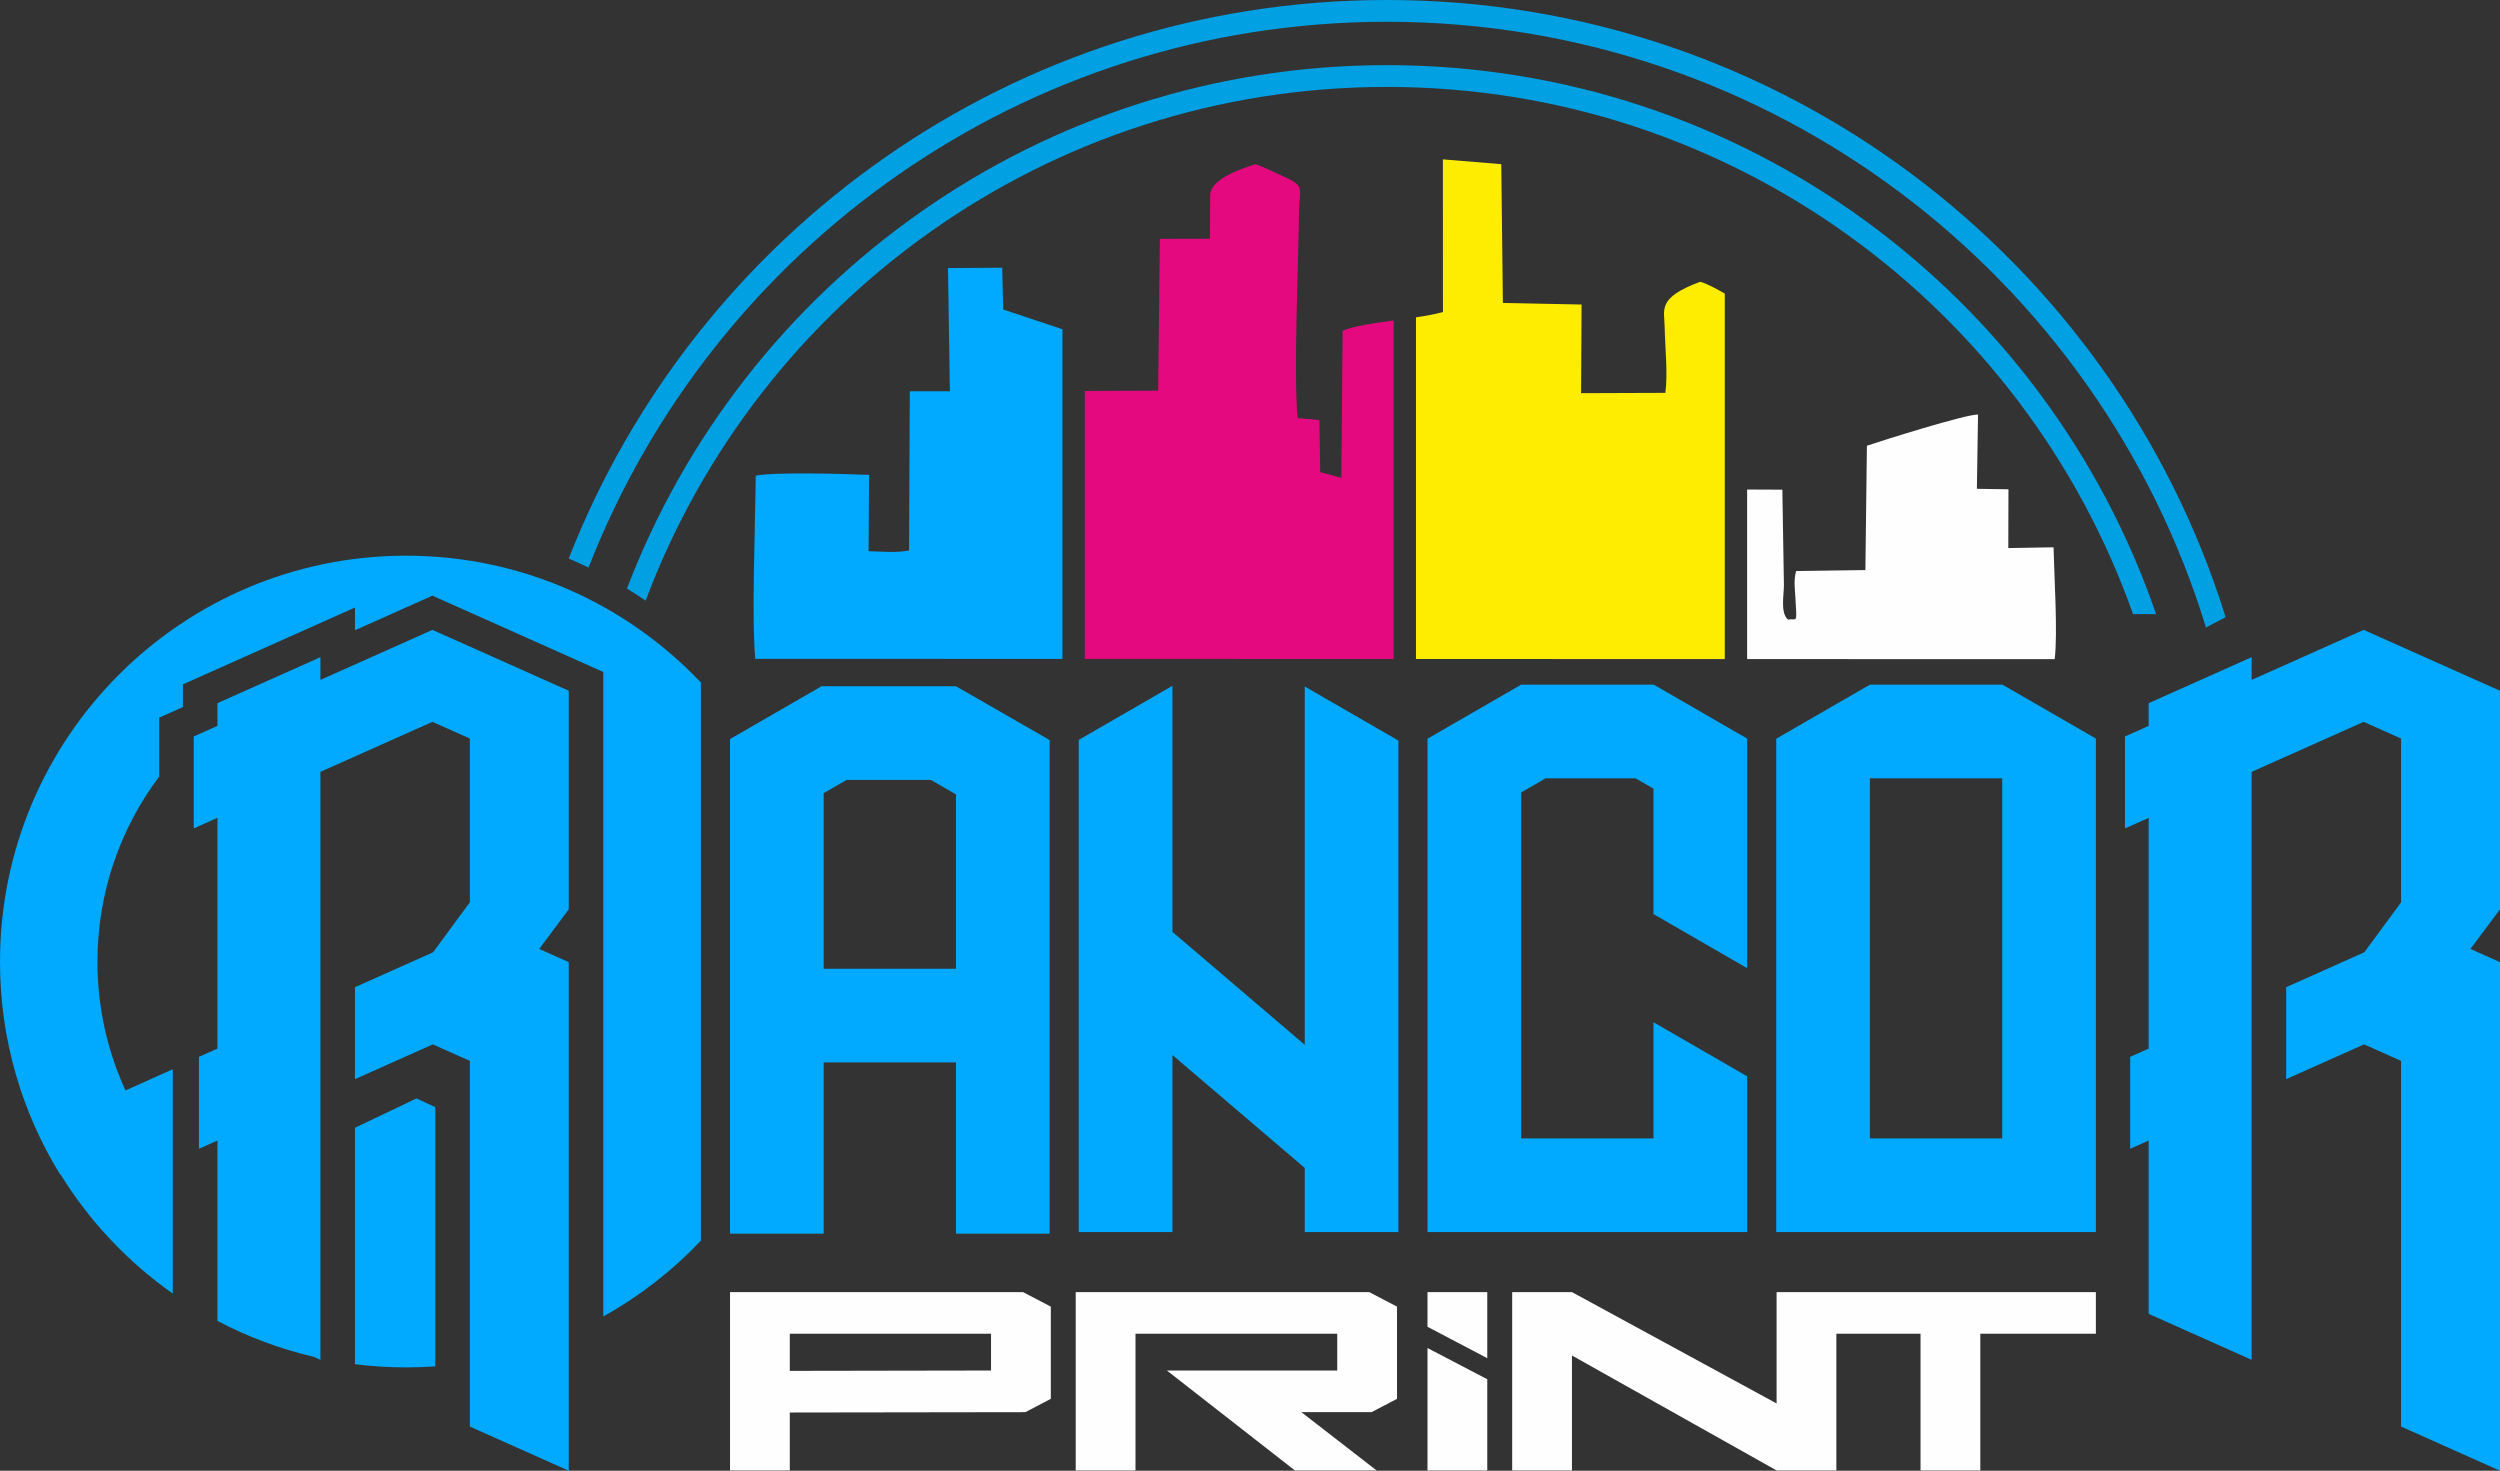 <?xml version="1.0" encoding="UTF-8"?>
<!DOCTYPE svg PUBLIC "-//W3C//DTD SVG 1.1//EN" "http://www.w3.org/Graphics/SVG/1.1/DTD/svg11.dtd">
<!-- Creator: CorelDRAW 2019 (64-Bit) -->
<svg xmlns="http://www.w3.org/2000/svg" xml:space="preserve" width="651.58mm" height="383.32mm" version="1.1" style="shape-rendering:geometricPrecision; text-rendering:geometricPrecision; image-rendering:optimizeQuality; fill-rule:evenodd; clip-rule:evenodd"
viewBox="0 0 15172.34 8925.78"
 xmlns:xlink="http://www.w3.org/1999/xlink"
 xmlns:xodm="http://www.corel.com/coreldraw/odm/2003">
 <rect x="0" y="0" width="15172.34" height="8925.78" fill="#333333" stroke="none"/>
 <defs>
  <style type="text/css">
   <![CDATA[
    .fil3 {fill:#FEFEFE}
    .fil4 {fill:#FFED00}
    .fil6 {fill:#E5097F}
    .fil0 {fill:#00A0E3}
    .fil5 {fill:#01A9FF}
    .fil1 {fill:#01A9FF}
    .fil2 {fill:#FEFEFE;fill-rule:nonzero}
   ]]>
  </style>
 </defs>
 <g id="Слой_x0020_1">
  <g id="_1676062422048">
   <g>
    <path class="fil0" d="M8416.9 0c2391.91,0 4415.43,1575.64 5090.27,3745.49l-119.2 62.8c-650.79,-2128.1 -2629.9,-3676.09 -4971.08,-3676.09 -2205.58,0 -4089.9,1373.85 -4844.92,3312.32 -39.63,-19.21 -79.79,-37.48 -120.46,-54.78 776,-1984.15 2706.3,-3389.74 4965.38,-3389.74z"/>
    <path class="fil0" d="M8416.9 395.35c2164.26,0 4002.77,1393.36 4668.32,3331.82l-139.84 0c-660,-1864.14 -2438.18,-3199.62 -4528.48,-3199.62 -2059.58,0 -3816.1,1296.53 -4498.62,3117.79 -37.12,-25.35 -74.88,-49.83 -113.29,-73.36 708.47,-1857.17 2505.87,-3176.64 4611.9,-3176.64z"/>
   </g>
   <path class="fil1" d="M2154.19 8279.11l0 -284.68 0 -125.59 0 -184.83 0 -839.81 373.49 -177.8 114.13 52.95 0 981.96 0 184.83 0 108.29 0 297.94c-58.27,4.12 -117.08,6.28 -176.4,6.28 -105.42,0 -209.28,-6.7 -311.22,-19.55z"/>
   <path class="fil1" d="M4253.79 4342.27l0 940.01 0 184.83 0 924.23 0 184.83 0 953.4c-172.29,181.71 -371.97,337.16 -592.42,459.8l0 -712.08 0 -2696.12 0 -238.9 0 -264.2 -1037.06 -463.08 -470.12 209.92 0 -137.8 -1044.07 466.2 0 137.81 -143.87 64.24 0 357.3c-235.31,313.1 -374.8,702.32 -374.8,1124.15 0,278.75 60.93,543.27 170.16,780.99l286.96 -128.69 0 1361.65c-273.1,-192.28 -505.39,-438.62 -681.31,-723.48l-2.59 0c-231.22,-375.32 -364.66,-817.28 -364.66,-1290.48 0,-1361.04 1103.34,-2464.38 2464.38,-2464.38 704.7,0 1340.26,295.84 1789.41,770.04l0 184.83 0 14.97z"/>
   <path class="fil1" d="M1944.62 7145.76l0 1097.72 0 9.3 -41.85 -18.69c-205.44,-47.99 -400.98,-121.69 -583.08,-217.5l0 -42.86 0 -827.97 0 -223.93 -112.34 50.16 0 -558.09 112.34 -50.16 0 -1400.42 -143.87 64.24 0 -558.09 143.87 -64.24 0 -137.81 624.93 -279.05 0 137.8 297.95 -133.04 340.58 -152.08 41.16 -18.38 827.49 369.5 0 49.41 0 230.31 0 558.1 0 97.39 0 118.46 0 28.51 0 137.35 0 106.9 -179.5 240.45 179.5 80.15 0 1.16 0 279.77 0 350.67 0 196.68 0 116.06 0 345.36 0 1230 0 8.02 0 558.09 0 0.79 -0.88 -0.39 -599.54 -267.71 0 -22.67 0 -544.23 0 -456.74 0 -612.36 0 -238.15 0 -312.74 0 -32.31 -224.6 -100.29 -472.59 211.02 0 -558.1 474.03 -211.67 0 -0 223.15 -303.1 0 -178.24 0 -558.1 0 -230.31 0 -27.52 -227.07 -101.39 -679.69 303.5 0 1067.56 0 332.86 0 558.09 0 502.98z"/>
   <polygon class="fil1" points="6546.93,7477.14 7115.34,7477.14 7115.34,6402.79 7918.34,7087.97 7918.34,7477.14 8486.75,7477.14 8486.75,4494.49 7918.34,4166.32 7918.34,6340.75 7115.34,5655.57 7115.34,4162.12 6546.93,4490.29 "/>
   <path class="fil1" d="M5137.69 4733.36l511.87 0 152.31 87.94 0 1057.73 -803 0 0 -1065.52 138.83 -80.15zm664.17 1714.08l0 1039.57 568.41 0 0 -1039.57 0 -568.41 0 -374.65 0 -32.03 0 -322.88 0 -416.11 0 -240.24 0 -1.63 -568.41 -326.54 -0 0 -48.86 0 -718.76 0 -35.38 0 -13.48 0 -0 0 -554.93 320.39 0 656.34 0 737.35 0 568.41 0 1039.57 568.41 0 0 -1039.57 803 0z"/>
   <polygon class="fil1" points="10034.82,7477.14 10603.22,7477.14 10603.22,6908.73 10603.22,6703.34 10603.22,6532.03 10034.82,6203.85 10034.82,6447.43 10034.82,6703.34 10034.82,6908.73 9231.82,6908.73 9231.82,4809.33 9380.49,4723.5 9926.09,4723.5 10034.82,4786.27 10034.82,5165.56 10034.82,5547.51 10603.22,5875.69 10603.22,5165.56 10603.22,4723.5 10603.22,4482.39 10036.33,4155.09 10034.82,4155.09 9231.82,4155.09 9231.81,4155.09 8663.41,4483.26 8663.41,4723.5 8663.41,6908.73 8663.41,7477.14 9231.82,7477.14 "/>
   <path class="fil1" d="M12151.29 7477.14l568.41 0 0 -568.41 0 -205.4 0 -255.9 0 -568.41 0 -713.46 0 -442.07 0 -241.11 -566.9 -327.3 -1.51 0 -803 0 -0 0 -568.41 328.17 0 240.24 0 2185.23 0 568.41 568.41 0 803 0zm0 -1029.71l0 255.9 0 205.4 -803 0 0 -2185.23 803 0 0 442.07 0 713.46 0 568.41z"/>
   <polygon class="fil1" points="13665.16,3988.37 13665.16,4126.17 13963.11,3993.13 14303.69,3841.05 14344.85,3822.67 15172.34,4192.17 15172.34,4241.58 15172.34,4471.89 15172.34,5029.98 15172.34,5127.38 15172.34,5245.83 15172.34,5274.34 15172.34,5411.69 15172.34,5518.58 14992.85,5759.03 15172.34,5839.18 15172.34,5840.34 15172.34,6120.11 15172.34,6470.78 15172.34,6667.46 15172.34,6783.52 15172.34,7128.88 15172.34,8358.87 15172.34,8366.9 15172.34,8924.99 15172.34,8925.78 15171.46,8925.39 14571.92,8657.67 14571.92,8635 14571.92,8090.77 14571.92,7634.03 14571.92,7021.67 14571.92,6783.52 14571.92,6470.78 14571.92,6438.47 14347.32,6338.18 13874.73,6549.21 13874.73,5991.11 14348.77,5779.44 14348.77,5779.44 14571.92,5476.33 14571.92,5298.09 14571.92,4739.99 14571.92,4509.68 14571.92,4482.16 14344.85,4380.77 13665.16,4684.27 13665.16,5751.83 13665.16,6084.69 13665.16,6642.78 13665.16,7156.53 13665.16,8252.78 13040.23,7973.73 13040.23,6921.83 12927.89,6971.99 12927.89,6413.9 13040.23,6363.74 13040.23,4963.32 12896.36,5027.56 12896.36,4469.46 13040.23,4405.22 13040.23,4267.41 "/>
   <path class="fil2" d="M4793.22 8572.4l0 351.64 -362.77 0 0 -1082.28 1778.32 0 168.53 88.06 0 164.61 0 223.19 0 171.88 -154.62 80.79c-477.93,0 -951.08,2.11 -1429.46,2.11zm0 -477.97l0 225.3c408.89,0 812.52,-2.11 1221.32,-2.11l0 -223.19 -1221.32 0z"/>
   <path class="fil2" d="M8354.39 8924.03l-495.78 0 -776.93 -606.41 1033.89 0 0 -223.19 -1224.34 0 0 829.61 -362.77 0 0 -1082.28c593.78,0 1187.57,0 1781.35,0l168.53 88.06 0 164.61 0 223.19 0 171.88 -154.62 80.79c-141.93,0 -283.87,0 -425.8,0l456.48 353.74z"/>
   <path class="fil2" d="M9026.15 8924.03l-362.77 0 0 -742.99 362.77 189.56 0 553.44zm-362.77 -871.92l0 -210.36 362.77 0 0 401.02 -362.77 -190.66z"/>
   <path class="fil2" d="M12719.71 8094.43l-701.35 0 0 829.61 -362.77 0 0 -829.61 -510.8 0 0 829.61 -362.77 0 -0 0 -0.01 -0 -1241.94 -697.68 0 697.69 -362.77 0 0 -1082.28 362.77 0 0 0.01 0 -0.01 1241.95 675.72 0 -675.72c645.89,0 1291.79,0 1937.69,0l0 252.67z"/>
   <path class="fil3" d="M10603.22 3999.9l1866.63 0.41c19.11,-158.97 -3.03,-502.29 -7.02,-678.78l-274.61 4.64 1 -356.76 -191.62 -2.85 6.99 -450.9c-77.54,-0.84 -579.33,157.28 -674.5,189.48l-9.1 754.29 -419.98 6.04c-16.08,51.13 -8.1,105.94 -4.97,158.44 10.42,174.08 10.11,125.73 -44.39,136.59 -48.57,-40.82 -24.47,-150.64 -25.18,-212.44l-9.47 -576.27 -213.79 -0.92 0 1029.03z"/>
   <path class="fil4" d="M8593.38 3999.46l1874.3 0.41 0 -2218.03c-48.26,-27.93 -108.34,-60.63 -149.35,-71.68 -261.32,96.64 -217.61,168.24 -215.71,271.87 2.28,125.22 19.99,281.37 4.48,402.25l-511.6 1.84 2.92 -537.98 -477.56 -9.6 -9.74 -842.13 -354.38 -29.19 0.42 926.42c-45.4,12.9 -102.35,23.13 -163.77,32.37l0 2073.46z"/>
   <path class="fil5" d="M6448 1998.43l-359.31 -119.97 -6.51 -253.92 -328.91 2.51 11.43 747.61 -243.16 0.1 -4.55 965.82c-79.26,15.64 -156.22,6.67 -245.59,4.82l3.04 -463.38c-139.14,-5.86 -576.32,-18.5 -687.99,4.88 -3.06,321.94 -25.28,850.4 -2.86,1111.69l1864.4 0.41 0 -2000.57z"/>
   <path class="fil6" d="M7875.29 2537.73c-25.35,-262.35 4.5,-942.34 9.01,-1275.59 1.25,-91.97 31.64,-132.8 -60.3,-174.94 -53.03,-24.28 -154.65,-74.33 -204.37,-90.86 -116.41,36.57 -274.85,97.32 -275.05,190.05l-1.49 262.58 -303.87 0.71 -10.38 921.3 -445.3 1.93 0 1626.11 1874.3 0.41 0 -2054.58c-120.88,16.34 -239.81,33.42 -309.65,62.43l-7.24 892.5 -128.47 -34.13 -5.24 -316.55 -131.94 -11.38z"/>
  </g>
 </g>
</svg>
